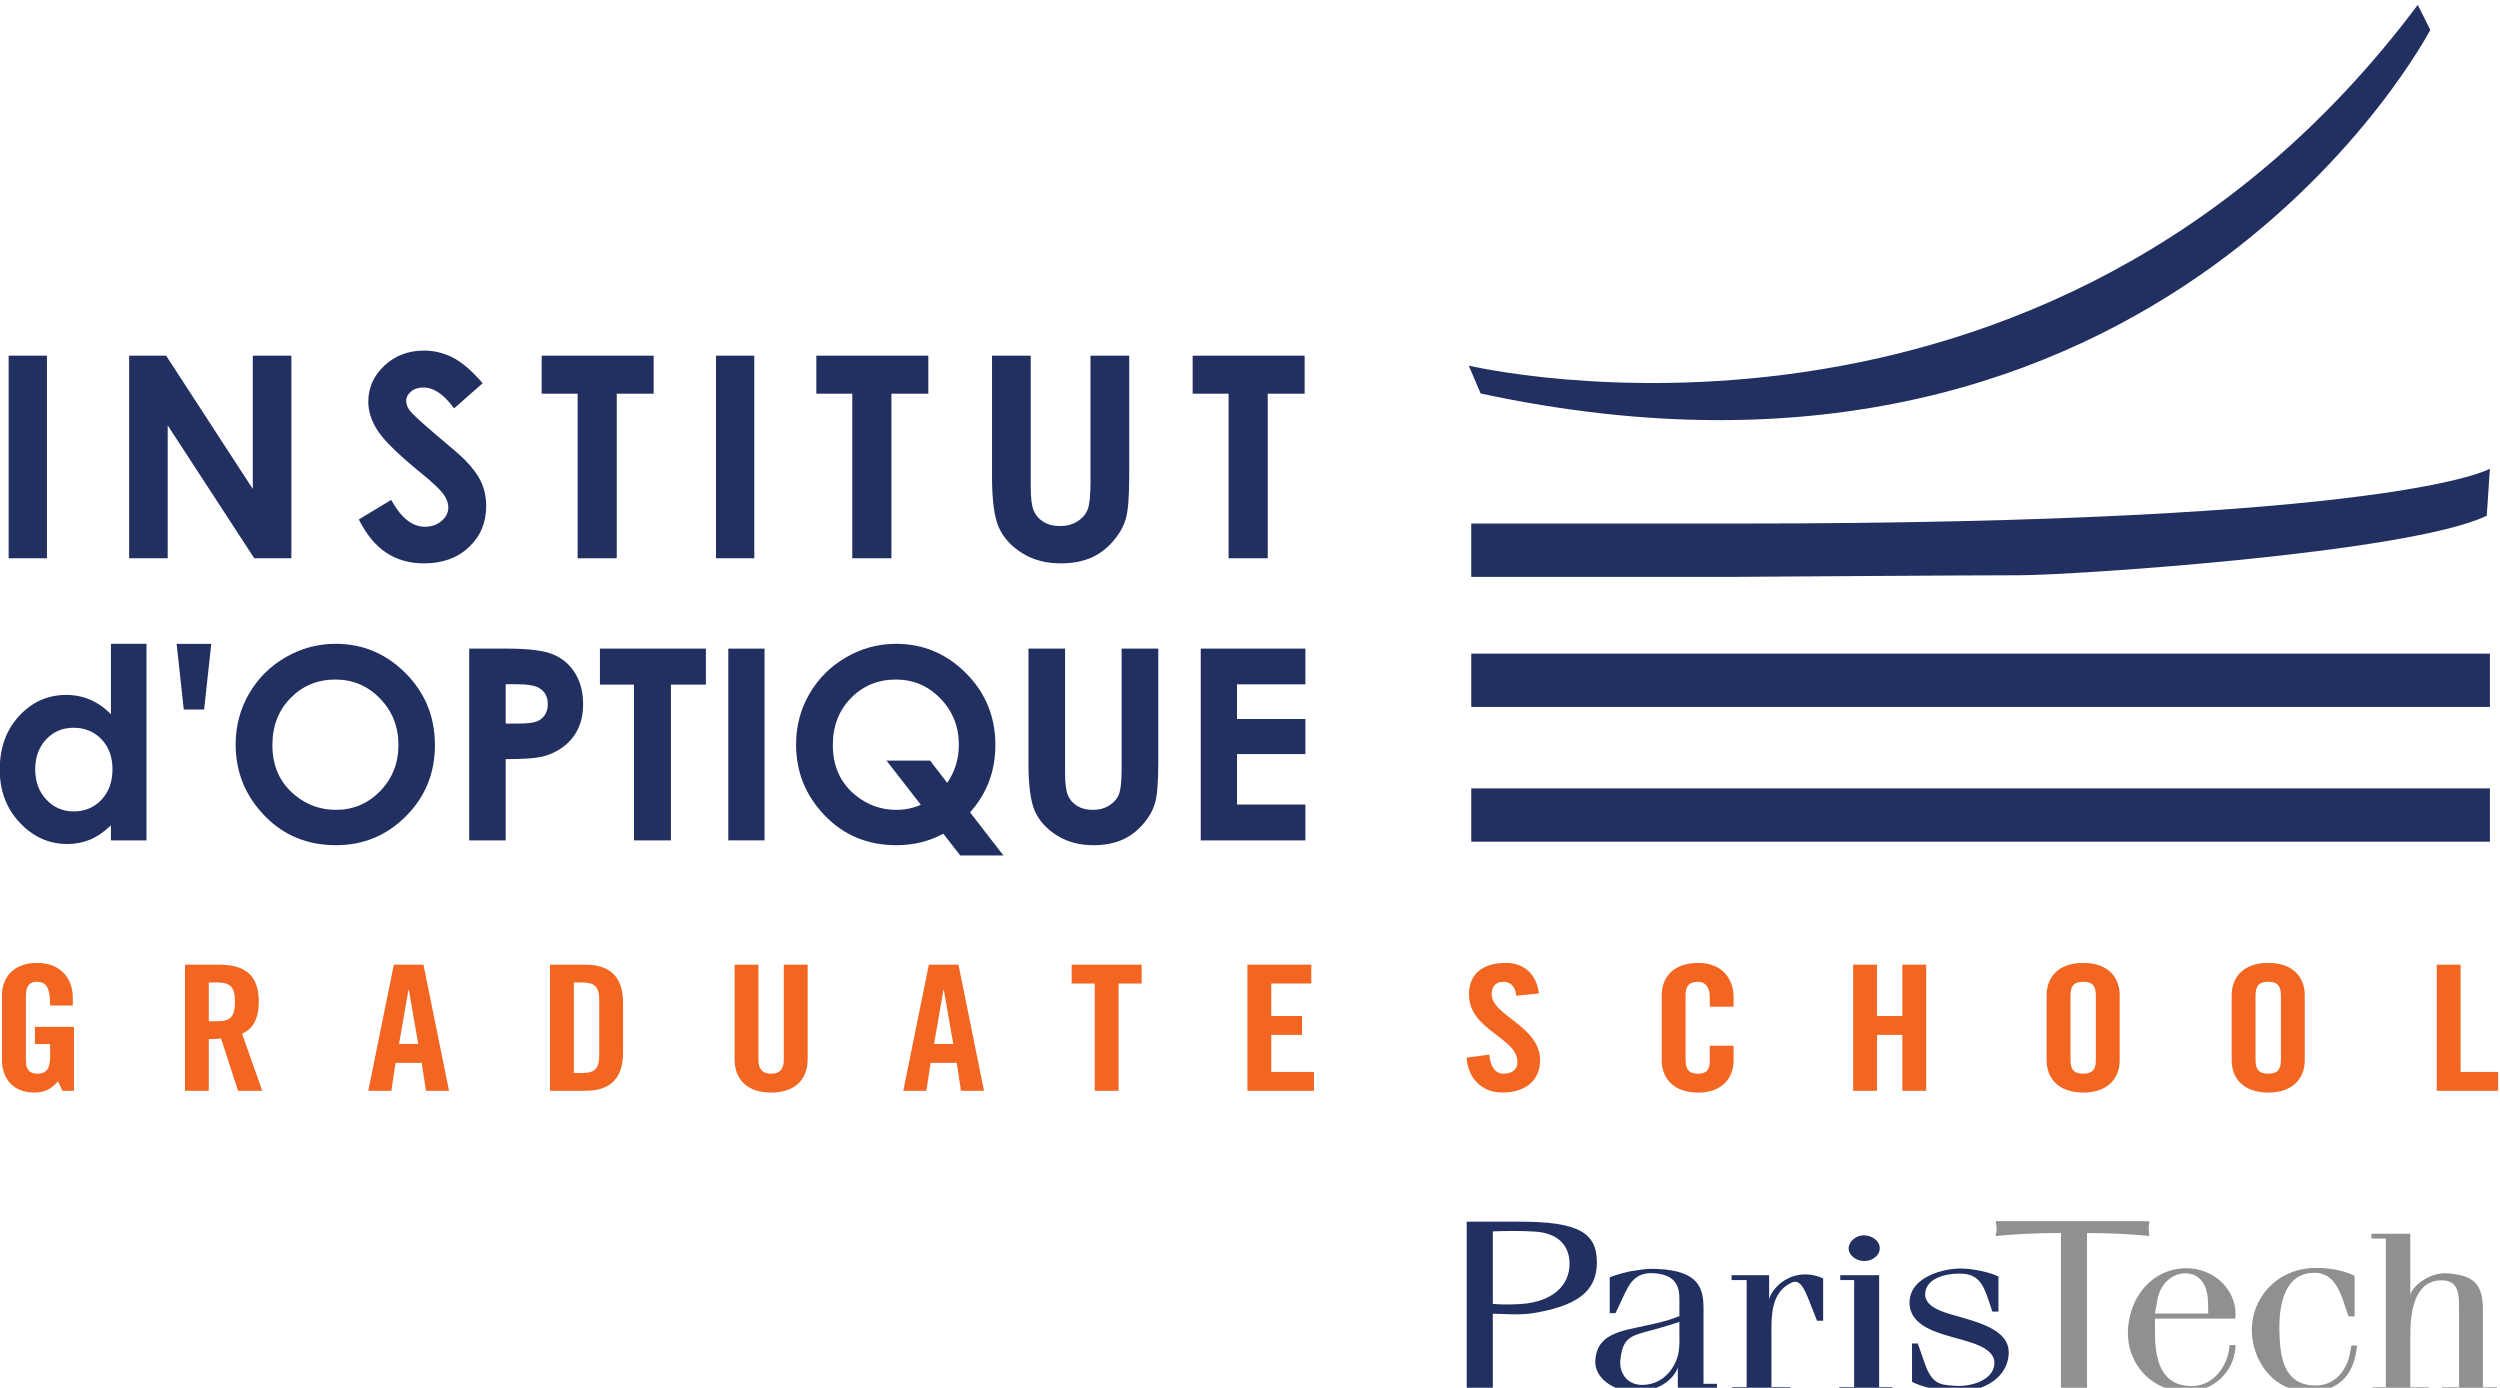 <?xml version="1.0" encoding="UTF-8" standalone="no"?>
<!-- Created with Inkscape (http://www.inkscape.org/) -->

<svg
   xmlns:dc="http://purl.org/dc/elements/1.1/"
   xmlns:cc="http://creativecommons.org/ns#"
   xmlns:rdf="http://www.w3.org/1999/02/22-rdf-syntax-ns#"
   xmlns:svg="http://www.w3.org/2000/svg"
   xmlns="http://www.w3.org/2000/svg"
   xmlns:sodipodi="http://sodipodi.sourceforge.net/DTD/sodipodi-0.dtd"
   xmlns:inkscape="http://www.inkscape.org/namespaces/inkscape"
   width="148.422"
   height="82.389"
   id="svg4792"
   version="1.1"
   inkscape:version="0.48.4 r9939"
   sodipodi:docname="New document 12">
  <defs
     id="defs4794">
    <clipPath
       clipPathUnits="userSpaceOnUse"
       id="clipPath54">
      <path
         inkscape:connector-curvature="0"
         d="m 0,841.89 595.273,0 L 595.273,0 0,0 0,841.89 z"
         id="path56-7" />
    </clipPath>
  </defs>
  <sodipodi:namedview
     id="base"
     pagecolor="#ffffff"
     bordercolor="#666666"
     borderopacity="1.0"
     inkscape:pageopacity="0.0"
     inkscape:pageshadow="2"
     inkscape:zoom="1.979899"
     inkscape:cx="245.21991"
     inkscape:cy="99.902169"
     inkscape:document-units="px"
     inkscape:current-layer="layer1"
     showgrid="false"
     fit-margin-top="0"
     fit-margin-left="0"
     fit-margin-right="0"
     fit-margin-bottom="0"
     inkscape:window-width="1600"
     inkscape:window-height="850"
     inkscape:window-x="0"
     inkscape:window-y="0"
     inkscape:window-maximized="1" />
  <g
     inkscape:label="Layer 1"
     inkscape:groupmode="layer"
     id="layer1"
     transform="translate(-300.789,-491.167)">
    <g
       transform="matrix(0.547,0,0,-0.547,276.321,928.127)"
       id="g50-4">
      <g
         id="g52"
         clip-path="url(#clipPath54)">
        <g
           id="g58"
           transform="translate(204.145,759.148)">
          <path
             inkscape:connector-curvature="0"
             d="m 0,0 c 0,0 62.517,-14.933 103.001,39.156 l 1.359,-2.719 c 0,0 -28.916,-55.448 -103.073,-39.459 L 0,0 z"
             style="fill:#212f61;fill-opacity:1;fill-rule:nonzero;stroke:none"
             id="path60-0" />
        </g>
        <path
           inkscape:connector-curvature="0"
           d="m 314.975,707.477 -110.559,0 0,5.784 110.559,0 0,-5.784 z"
           style="fill:#212f61;fill-opacity:1;fill-rule:nonzero;stroke:none"
           id="path62-2" />
        <path
           inkscape:connector-curvature="0"
           d="m 314.975,722.103 -110.559,0 0,5.785 110.559,0 0,-5.785 z"
           style="fill:#212f61;fill-opacity:1;fill-rule:nonzero;stroke:none"
           id="path64-4" />
        <g
           id="g66"
           transform="translate(233.321,742.007)">
          <path
             inkscape:connector-curvature="0"
             d="m 0,0 -28.908,0 0,-5.785 28.908,0 c 0,0 25.181,0.172 30.625,0.172 5.44,0 42.178,2.381 50.687,6.463 L 81.65,5.953 C 81.65,5.953 71.769,0 0,0"
             style="fill:#212f61;fill-opacity:1;fill-rule:nonzero;stroke:none"
             id="path68-5" />
        </g>
        <path
           inkscape:connector-curvature="0"
           d="m 45.669,760.228 4.157,0 0,-21.99 -4.157,0 0,21.99 z"
           style="fill:#212f61;fill-opacity:1;fill-rule:nonzero;stroke:none"
           id="path70-6" />
        <g
           id="g72"
           transform="translate(58.748,760.227)">
          <path
             inkscape:connector-curvature="0"
             d="m 0,0 4.014,0 9.408,-14.471 0,14.471 4.186,0 0,-21.99 -4.027,0 -9.396,14.426 0,-14.426 L 0,-21.99 0,0 z"
             style="fill:#212f61;fill-opacity:1;fill-rule:nonzero;stroke:none"
             id="path74-61" />
        </g>
        <g
           id="g76"
           transform="translate(97.115,757.237)">
          <path
             inkscape:connector-curvature="0"
             d="m 0,0 -3.101,-2.734 c -1.088,1.512 -2.197,2.271 -3.326,2.271 -0.549,0 -0.998,-0.146 -1.346,-0.441 -0.349,-0.293 -0.526,-0.627 -0.526,-0.994 0,-0.368 0.126,-0.719 0.377,-1.047 0.336,-0.44 1.361,-1.38 3.068,-2.825 1.598,-1.334 2.563,-2.177 2.905,-2.527 0.847,-0.857 1.45,-1.678 1.804,-2.459 0.354,-0.781 0.531,-1.639 0.531,-2.563 0,-1.806 -0.621,-3.296 -1.871,-4.47 -1.246,-1.176 -2.87,-1.764 -4.876,-1.764 -1.567,0 -2.931,0.383 -4.095,1.153 -1.161,0.765 -2.157,1.97 -2.985,3.614 l 3.519,2.123 c 1.06,-1.943 2.275,-2.914 3.652,-2.914 0.72,0 1.324,0.21 1.814,0.628 0.488,0.419 0.73,0.904 0.73,1.45 0,0.499 -0.182,0.998 -0.552,1.495 -0.368,0.498 -1.183,1.26 -2.441,2.286 -2.395,1.953 -3.944,3.464 -4.64,4.524 -0.702,1.061 -1.051,2.122 -1.051,3.174 0,1.526 0.581,2.834 1.744,3.927 1.164,1.088 2.597,1.636 4.303,1.636 1.097,0 2.143,-0.256 3.136,-0.764 C -2.235,2.271 -1.158,1.346 0,0"
             style="fill:#212f61;fill-opacity:1;fill-rule:nonzero;stroke:none"
             id="path78-4" />
        </g>
        <g
           id="g80-8"
           transform="translate(103.522,760.227)">
          <path
             inkscape:connector-curvature="0"
             d="m 0,0 12.154,0 0,-4.127 -4.005,0 0,-17.863 -4.246,0 0,17.863 L 0,-4.127 0,0 z"
             style="fill:#212f61;fill-opacity:1;fill-rule:nonzero;stroke:none"
             id="path82-28" />
        </g>
        <path
           inkscape:connector-curvature="0"
           d="m 122.441,760.228 4.156,0 0,-21.99 -4.156,0 0,21.99 z"
           style="fill:#212f61;fill-opacity:1;fill-rule:nonzero;stroke:none"
           id="path84-2" />
        <g
           id="g86-4"
           transform="translate(133.332,760.227)">
          <path
             inkscape:connector-curvature="0"
             d="m 0,0 12.155,0 0,-4.127 -4.007,0 0,-17.863 -4.246,0 0,17.863 L 0,-4.127 0,0 z"
             style="fill:#212f61;fill-opacity:1;fill-rule:nonzero;stroke:none"
             id="path88-1" />
        </g>
        <g
           id="g90"
           transform="translate(152.401,760.227)">
          <path
             inkscape:connector-curvature="0"
             d="m 0,0 4.201,0 0,-14.22 c 0,-1.225 0.105,-2.093 0.322,-2.598 0.212,-0.508 0.568,-0.914 1.059,-1.219 0.497,-0.305 1.091,-0.455 1.788,-0.455 0.739,0 1.373,0.169 1.908,0.508 0.531,0.337 0.899,0.767 1.105,1.293 0.202,0.523 0.306,1.519 0.306,2.994 l 0,13.697 4.201,0 0,-13.111 c 0,-2.211 -0.124,-3.746 -0.374,-4.602 -0.247,-0.859 -0.724,-1.686 -1.428,-2.484 -0.703,-0.798 -1.512,-1.388 -2.43,-1.772 -0.915,-0.384 -1.983,-0.574 -3.198,-0.574 -1.593,0 -2.985,0.364 -4.163,1.102 -1.181,0.727 -2.027,1.644 -2.534,2.748 C 0.254,-17.594 0,-15.732 0,-13.111 L 0,0 z"
             style="fill:#212f61;fill-opacity:1;fill-rule:nonzero;stroke:none"
             id="path92-8" />
        </g>
        <g
           id="g94"
           transform="translate(174.176,760.227)">
          <path
             inkscape:connector-curvature="0"
             d="m 0,0 12.154,0 0,-4.127 -4.005,0 0,-17.863 -4.246,0 0,17.863 L 0,-4.127 0,0 z"
             style="fill:#212f61;fill-opacity:1;fill-rule:nonzero;stroke:none"
             id="path96-9" />
        </g>
        <g
           id="g98-2"
           transform="translate(56.771,728.954)">
          <path
             inkscape:connector-curvature="0"
             d="m 0,0 3.861,0 0,-21.334 -3.861,0 0,1.628 c -0.754,-0.716 -1.509,-1.233 -2.268,-1.55 -0.757,-0.313 -1.581,-0.474 -2.465,-0.474 -1.987,0 -3.708,0.771 -5.16,2.313 -1.448,1.542 -2.176,3.46 -2.176,5.752 0,2.376 0.703,4.323 2.108,5.839 1.404,1.52 3.108,2.279 5.114,2.279 0.923,0 1.788,-0.174 2.598,-0.525 C -1.438,-6.419 -0.688,-6.94 0,-7.64 L 0,0 z m -4.063,-9.11 c -1.191,0 -2.185,-0.423 -2.973,-1.267 -0.788,-0.846 -1.182,-1.926 -1.182,-3.246 0,-1.33 0.399,-2.424 1.203,-3.283 0.805,-0.857 1.793,-1.285 2.968,-1.285 1.213,0 2.219,0.42 3.017,1.265 0.8,0.844 1.199,1.949 1.199,3.317 0,1.338 -0.399,2.425 -1.199,3.254 -0.798,0.829 -1.808,1.245 -3.033,1.245"
             style="fill:#212f61;fill-opacity:1;fill-rule:nonzero;stroke:none"
             id="path100-8" />
        </g>
        <g
           id="g102"
           transform="translate(66.885,721.822)">
          <path
             inkscape:connector-curvature="0"
             d="m 0,0 -2.208,0 -0.776,7.128 3.761,0 L 0,0 z"
             style="fill:#212f61;fill-opacity:1;fill-rule:nonzero;stroke:none"
             id="path104-0" />
        </g>
        <g
           id="g106-4"
           transform="translate(81.164,728.954)">
          <path
             inkscape:connector-curvature="0"
             d="m 0,0 c 2.943,0 5.475,-1.066 7.595,-3.197 2.119,-2.131 3.178,-4.733 3.178,-7.795 0,-3.038 -1.043,-5.608 -3.139,-7.711 -2.089,-2.1 -4.624,-3.154 -7.605,-3.154 -3.125,0 -5.719,1.08 -7.784,3.241 -2.067,2.157 -3.101,4.721 -3.101,7.692 0,1.99 0.482,3.821 1.442,5.49 0.964,1.67 2.287,2.995 3.974,3.969 C -3.757,-0.488 -1.945,0 0,0 m -0.043,-3.878 c -1.925,0 -3.544,-0.669 -4.853,-2.008 -1.315,-1.339 -1.972,-3.042 -1.972,-5.106 0,-2.304 0.826,-4.121 2.48,-5.463 1.284,-1.044 2.756,-1.566 4.417,-1.566 1.879,0 3.477,0.676 4.801,2.037 1.319,1.356 1.982,3.031 1.982,5.019 0,1.984 -0.667,3.656 -1.997,5.029 -1.331,1.373 -2.948,2.058 -4.858,2.058"
             style="fill:#212f61;fill-opacity:1;fill-rule:nonzero;stroke:none"
             id="path108-9" />
        </g>
        <g
           id="g110"
           transform="translate(95.656,728.431)">
          <path
             inkscape:connector-curvature="0"
             d="m 0,0 4.202,0 c 2.271,0 3.91,-0.211 4.915,-0.632 1.004,-0.419 1.797,-1.098 2.377,-2.038 0.579,-0.935 0.871,-2.06 0.871,-3.369 0,-1.454 -0.381,-2.661 -1.138,-3.623 -0.761,-0.963 -1.791,-1.633 -3.094,-2.008 -0.763,-0.219 -2.155,-0.326 -4.172,-0.326 l 0,-8.815 -3.961,0 L 0,0 z m 3.961,-8.135 1.259,0 c 0.99,0 1.677,0.069 2.065,0.215 0.387,0.141 0.693,0.373 0.914,0.699 0.22,0.329 0.331,0.723 0.331,1.187 0,0.804 -0.311,1.391 -0.933,1.759 C 7.143,-4 6.304,-3.863 5.077,-3.863 l -1.116,0 0,-4.272 z"
             style="fill:#212f61;fill-opacity:1;fill-rule:nonzero;stroke:none"
             id="path112-6" />
        </g>
        <g
           id="g114-5"
           transform="translate(109.844,728.431)">
          <path
             inkscape:connector-curvature="0"
             d="m 0,0 11.502,0 0,-3.905 -3.795,0 0,-16.906 -4.015,0 0,16.906 L 0,-3.905 0,0 z"
             style="fill:#212f61;fill-opacity:1;fill-rule:nonzero;stroke:none"
             id="path116-4" />
        </g>
        <path
           inkscape:connector-curvature="0"
           d="m 123.778,728.431 3.933,0 0,-20.811 -3.933,0 0,20.811 z"
           style="fill:#212f61;fill-opacity:1;fill-rule:nonzero;stroke:none"
           id="path118-6" />
        <g
           id="g120-8"
           transform="translate(150.018,710.663)">
          <path
             inkscape:connector-curvature="0"
             d="m 0,0 3.622,-4.683 -4.688,0 -1.84,2.366 c -1.52,-0.833 -3.217,-1.249 -5.087,-1.249 -3.124,0 -5.72,1.076 -7.787,3.232 -2.071,2.156 -3.105,4.722 -3.105,7.701 0,1.99 0.481,3.817 1.446,5.484 0.961,1.665 2.285,2.986 3.968,3.965 1.686,0.983 3.495,1.475 5.429,1.475 2.954,0 5.49,-1.066 7.61,-3.197 C 1.687,12.963 2.747,10.361 2.747,7.299 2.747,4.479 1.829,2.045 0,0 m -2.476,3.196 c 0.841,1.247 1.261,2.622 1.261,4.13 0,1.973 -0.667,3.646 -1.997,5.022 -1.333,1.378 -2.941,2.065 -4.83,2.065 -1.946,0 -3.574,-0.669 -4.883,-2.008 -1.316,-1.339 -1.97,-3.042 -1.97,-5.106 0,-2.304 0.828,-4.121 2.48,-5.463 1.294,-1.044 2.763,-1.566 4.407,-1.566 0.945,0 1.832,0.183 2.663,0.55 l -3.725,4.795 4.726,0 1.868,-2.419 z"
             style="fill:#212f61;fill-opacity:1;fill-rule:nonzero;stroke:none"
             id="path122-4" />
        </g>
        <g
           id="g124-9"
           transform="translate(156.356,728.431)">
          <path
             inkscape:connector-curvature="0"
             d="m 0,0 3.974,0 0,-13.457 c 0,-1.161 0.102,-1.98 0.304,-2.458 0.203,-0.483 0.537,-0.868 1.002,-1.155 0.469,-0.284 1.032,-0.43 1.693,-0.43 0.697,0 1.299,0.16 1.804,0.481 0.502,0.32 0.852,0.728 1.047,1.221 0.194,0.495 0.287,1.439 0.287,2.835 l 0,12.963 3.978,0 0,-12.406 c 0,-2.095 -0.116,-3.547 -0.356,-4.356 -0.235,-0.814 -0.686,-1.597 -1.35,-2.35 -0.663,-0.754 -1.431,-1.312 -2.3,-1.676 -0.866,-0.362 -1.874,-0.547 -3.025,-0.547 -1.509,0 -2.821,0.347 -3.94,1.041 C 2,-19.6 1.201,-18.732 0.72,-17.691 0.241,-16.648 0,-14.887 0,-12.406 L 0,0 z"
             style="fill:#212f61;fill-opacity:1;fill-rule:nonzero;stroke:none"
             id="path126" />
        </g>
        <g
           id="g128"
           transform="translate(175.055,728.431)">
          <path
             inkscape:connector-curvature="0"
             d="m 0,0 11.359,0 0,-3.877 -7.424,0 0,-3.764 7.424,0 0,-3.805 -7.424,0 0,-5.474 7.424,0 0,-3.891 L 0,-20.811 0,0 z"
             style="fill:#212f61;fill-opacity:1;fill-rule:nonzero;stroke:none"
             id="path130-8" />
        </g>
        <g
           id="g132"
           transform="translate(48.522,687.38)">
          <path
             inkscape:connector-curvature="0"
             d="m 0,0 4.236,0 0,-6.941 -1.251,0 -0.479,1.024 c -0.775,-0.837 -1.4,-1.214 -2.61,-1.214 -2.044,0 -3.466,1.327 -3.466,3.508 l 0,7.057 c 0,1.935 1.254,3.507 3.799,3.507 2.589,0 3.882,-1.707 3.882,-3.754 l 0,-0.874 -2.461,0 c 0,2.049 -0.461,2.58 -1.483,2.58 -0.626,0 -1.146,-0.343 -1.146,-1.497 l 0,-7.036 c 0,-0.875 0.311,-1.441 1.208,-1.441 1.046,0 1.421,0.53 1.421,1.893 l 0,1.329 -1.65,0 L 0,0 z"
             style="fill:#f36622;fill-opacity:1;fill-rule:nonzero;stroke:none"
             id="path134" />
        </g>
        <g
           id="g136-3"
           transform="translate(67.394,680.439)">
          <path
             inkscape:connector-curvature="0"
             d="m 0,0 -2.587,0 0,13.693 3.63,0 c 2.904,0 4.382,-1.12 4.382,-4.042 0,-2.198 -0.939,-3.089 -1.815,-3.45 L 5.801,0 3.171,0 1.334,5.67 C 1.003,5.632 0.46,5.615 0,5.615 L 0,0 z m 0,7.547 0.917,0 c 1.401,0 1.923,0.474 1.923,2.104 0,1.633 -0.522,2.109 -1.923,2.109 L 0,11.76 0,7.547 z"
             style="fill:#f36622;fill-opacity:1;fill-rule:nonzero;stroke:none"
             id="path138" />
        </g>
        <g
           id="g140"
           transform="translate(87.206,680.439)">
          <path
             inkscape:connector-curvature="0"
             d="m 0,0 -2.504,0 2.775,13.693 3.214,0 L 6.26,0 3.755,0 3.295,3.034 0.46,3.034 0,0 z m 0.835,5.082 2.086,0 -1.024,5.879 -0.04,0 -1.022,-5.879 z"
             style="fill:#f36622;fill-opacity:1;fill-rule:nonzero;stroke:none"
             id="path142" />
        </g>
        <g
           id="g144"
           transform="translate(104.426,694.132)">
          <path
             inkscape:connector-curvature="0"
             d="m 0,0 3.84,0 c 2.672,0 4.089,-1.327 4.089,-4.135 l 0,-5.425 c 0,-2.808 -1.417,-4.133 -4.089,-4.133 L 0,-13.693 0,0 z m 2.589,-11.759 0.897,0 c 1.375,0 1.857,0.473 1.857,1.916 l 0,5.993 c 0,1.441 -0.482,1.916 -1.857,1.916 l -0.897,0 0,-9.825 z"
             style="fill:#f36622;fill-opacity:1;fill-rule:nonzero;stroke:none"
             id="path146-5" />
        </g>
        <g
           id="g148-8"
           transform="translate(124.46,694.132)">
          <path
             inkscape:connector-curvature="0"
             d="m 0,0 2.588,0 0,-10.336 c 0,-1.006 0.438,-1.5 1.376,-1.5 0.942,0 1.377,0.494 1.377,1.5 l 0,10.336 2.589,0 0,-10.242 c 0,-2.351 -1.502,-3.642 -3.966,-3.642 -2.462,0 -3.964,1.291 -3.964,3.642 L 0,0 z"
             style="fill:#f36622;fill-opacity:1;fill-rule:nonzero;stroke:none"
             id="path150" />
        </g>
        <g
           id="g152-5"
           transform="translate(145.274,680.439)">
          <path
             inkscape:connector-curvature="0"
             d="m 0,0 -2.505,0 2.776,13.693 3.213,0 L 6.259,0 3.757,0 3.296,3.034 0.459,3.034 0,0 z m 0.835,5.082 2.085,0 -1.023,5.879 -0.039,0 -1.023,-5.879 z"
             style="fill:#f36622;fill-opacity:1;fill-rule:nonzero;stroke:none"
             id="path154" />
        </g>
        <g
           id="g156"
           transform="translate(163.549,692.085)">
          <path
             inkscape:connector-curvature="0"
             d="m 0,0 -2.505,0 0,2.047 7.597,0 0,-2.047 -2.505,0 0,-11.646 -2.587,0 L 0,0 z"
             style="fill:#f36622;fill-opacity:1;fill-rule:nonzero;stroke:none"
             id="path158-9" />
        </g>
        <g
           id="g160"
           transform="translate(180.122,680.439)">
          <path
             inkscape:connector-curvature="0"
             d="m 0,0 0,13.693 6.931,0 0,-2.047 -4.342,0 0,-3.527 3.339,0 0,-2.05 -3.339,0 0,-4.02 4.632,0 L 7.221,0 0,0 z"
             style="fill:#f36622;fill-opacity:1;fill-rule:nonzero;stroke:none"
             id="path162-5" />
        </g>
        <g
           id="g164-3"
           transform="translate(209.299,690.758)">
          <path
             inkscape:connector-curvature="0"
             d="m 0,0 c -0.104,1.172 -0.795,1.515 -1.378,1.515 -0.834,0 -1.293,-0.494 -1.293,-1.346 0,-2.333 5.257,-3.452 5.257,-7.17 0,-2.256 -1.667,-3.506 -4.091,-3.506 -2.398,0 -3.777,1.742 -3.879,3.791 l 2.461,0.321 c 0.105,-1.382 0.711,-2.067 1.545,-2.067 0.897,0 1.503,0.436 1.503,1.254 0,2.71 -5.259,3.432 -5.259,7.357 0,2.183 1.461,3.414 4.007,3.414 2.107,0 3.361,-1.384 3.587,-3.318 L 0,0 z"
             style="fill:#f36622;fill-opacity:1;fill-rule:nonzero;stroke:none"
             id="path166" />
        </g>
        <g
           id="g168"
           transform="translate(230.303,689.561)">
          <path
             inkscape:connector-curvature="0"
             d="m 0,0 0,1.063 c 0,1.155 -0.583,1.648 -1.249,1.648 -1.045,0 -1.379,-0.493 -1.379,-1.515 l 0,-6.944 c 0,-1.023 0.334,-1.518 1.379,-1.518 0.937,0 1.249,0.495 1.249,1.386 l 0,1.651 2.586,0 0,-1.576 c 0,-1.933 -1.252,-3.509 -3.835,-3.509 -2.714,0 -3.966,1.576 -3.966,3.509 l 0,7.055 c 0,1.938 1.252,3.51 3.966,3.51 2.583,0 3.835,-1.707 3.835,-3.756 L 2.586,0 0,0 z"
             style="fill:#f36622;fill-opacity:1;fill-rule:nonzero;stroke:none"
             id="path170-8" />
        </g>
        <g
           id="g172-8"
           transform="translate(245.862,680.439)">
          <path
             inkscape:connector-curvature="0"
             d="m 0,0 0,13.693 2.589,0 0,-5.574 2.752,0 0,5.574 2.588,0 0,-13.693 -2.588,0 0,6.069 -2.752,0 L 2.589,0 0,0 z"
             style="fill:#f36622;fill-opacity:1;fill-rule:nonzero;stroke:none"
             id="path174" />
        </g>
        <g
           id="g176"
           transform="translate(266.864,690.814)">
          <path
             inkscape:connector-curvature="0"
             d="M 0,0 C 0,1.934 1.252,3.508 3.966,3.508 6.679,3.508 7.928,1.934 7.928,0 l 0,-7.057 c 0,-1.933 -1.249,-3.508 -3.962,-3.508 C 1.252,-10.565 0,-8.99 0,-7.057 L 0,0 z m 2.59,-7 c 0,-1.023 0.331,-1.515 1.376,-1.515 1.045,0 1.377,0.492 1.377,1.515 l 0,6.944 C 5.343,0.967 5.011,1.461 3.966,1.461 2.921,1.461 2.59,0.967 2.59,-0.056 L 2.59,-7 z"
             style="fill:#f36622;fill-opacity:1;fill-rule:nonzero;stroke:none"
             id="path178" />
        </g>
        <g
           id="g180"
           transform="translate(286.947,690.814)">
          <path
             inkscape:connector-curvature="0"
             d="M 0,0 C 0,1.934 1.255,3.508 3.966,3.508 6.681,3.508 7.932,1.934 7.932,0 l 0,-7.057 c 0,-1.933 -1.251,-3.508 -3.966,-3.508 C 1.255,-10.565 0,-8.99 0,-7.057 L 0,0 z m 2.59,-7 c 0,-1.023 0.337,-1.515 1.376,-1.515 1.044,0 1.377,0.492 1.377,1.515 l 0,6.944 C 5.343,0.967 5.01,1.461 3.966,1.461 2.927,1.461 2.59,0.967 2.59,-0.056 L 2.59,-7 z"
             style="fill:#f36622;fill-opacity:1;fill-rule:nonzero;stroke:none"
             id="path182" />
        </g>
        <g
           id="g184"
           transform="translate(309.207,680.439)">
          <path
             inkscape:connector-curvature="0"
             d="m 0,0 0,13.693 2.586,0 0,-11.644 4.07,0 L 6.656,0 0,0 z"
             style="fill:#f36622;fill-opacity:1;fill-rule:nonzero;stroke:none"
             id="path186" />
        </g>
        <g
           id="g188-8"
           transform="translate(206.755,656.247)">
          <path
             inkscape:connector-curvature="0"
             d="m 0,0 c 0.811,0 2.916,-0.189 4.374,0.058 4.567,0.757 6.923,2.24 6.923,5.506 0,3.257 -2.066,4.423 -8.349,4.423 l -5.782,0 0,-18.446 c 0.446,0.027 0.932,0.064 1.416,0.064 0.453,0 0.905,-0.037 1.418,-0.064 L 0,0 z M 0,8.932 C 0.968,8.986 3.272,9.012 4.664,8.905 7.226,8.716 8.329,7.261 8.329,5.429 8.329,3.029 6.447,1.33 3.207,1.063 2.104,0.982 0.811,0.982 0,1.063 l 0,7.869 z"
             style="fill:#213060;fill-opacity:1;fill-rule:nonzero;stroke:none"
             id="path190" />
        </g>
        <g
           id="g192"
           transform="translate(227.005,655.986)">
          <path
             inkscape:connector-curvature="0"
             d="m 0,0 0,0 c -1.183,-0.462 -1.672,-0.608 -3.832,-1.07 -2.544,-0.553 -5.16,-0.875 -5.3,-3.779 -0.071,-1.825 1.85,-3.221 4.008,-3.34 2.13,-0.116 4.253,0.815 4.952,2.585 l 0,-2.235 4.248,0 0,0.49 -1.459,0 0,8.109 c 0,2.147 -0.386,4.156 -4.986,4.355 C -3.621,5.173 -3.939,5.061 -4.842,4.94 -5.891,4.797 -6.861,4.474 -7.562,4.218 l 0,-3.898 0.627,0 0.767,1.629 c 0.662,1.393 1.254,2.905 3.519,2.699 C -0.379,4.449 0,3.198 0,1.857 L 0,0 z m 0,-1.826 c 0,-0.758 0.039,-1.222 -0.071,-1.98 -0.242,-1.68 -1.565,-3.543 -3.761,-3.656 -1.85,-0.115 -2.719,1.335 -2.579,2.671 0.312,2.995 1.463,2.615 5.018,3.721 L 0,-0.635 0,-1.826 z"
             style="fill:#213060;fill-opacity:1;fill-rule:nonzero;stroke:none"
             id="path194-6" />
        </g>
        <g
           id="g196-0"
           transform="translate(239.044,647.788)">
          <path
             inkscape:connector-curvature="0"
             d="m 0,0 -6.303,0 0,0.493 1.564,0 0,11.62 -1.636,0 0,0.524 4.075,0 0,-2.646 c 0.178,0.96 1.638,2.735 3.942,2.735 0.665,0 1.257,-0.147 1.92,-0.439 l 0,-4.594 -0.663,0 -0.836,2.126 C 1.471,11.301 1.02,12.258 0.108,11.82 -2.261,10.685 -2.049,7.957 -2.049,5.403 l 0,-4.91 L 0,0.493 0,0 z"
             style="fill:#213060;fill-opacity:1;fill-rule:nonzero;stroke:none"
             id="path198" />
        </g>
        <g
           id="g200"
           transform="translate(248.752,663.355)">
          <path
             inkscape:connector-curvature="0"
             d="m 0,0 c 0,-0.81 -0.799,-1.391 -1.708,-1.391 -0.871,0 -1.672,0.639 -1.672,1.366 0,0.726 0.769,1.424 1.64,1.424 C -0.799,1.399 0,0.758 0,0 m -4.391,-15.567 0,0.493 1.611,0 0,11.62 -1.505,0 0,0.523 4.217,0 0,-12.143 1.431,0 0,-0.493 -5.754,0 z"
             style="fill:#213060;fill-opacity:1;fill-rule:nonzero;stroke:none"
             id="path202-6" />
        </g>
        <g
           id="g204-8"
           transform="translate(260.516,657.838)">
          <path
             inkscape:connector-curvature="0"
             d="m 0,0 c -0.662,1.977 -1.322,2.761 -3.137,2.761 -1.567,0 -3.558,-0.522 -3.699,-2.119 -0.098,-1.422 1.675,-2.002 3.282,-2.44 2.72,-0.784 5.891,-1.601 5.785,-4.127 -0.074,-2.414 -2.474,-4.182 -5.753,-4.123 -1.88,0.025 -4.009,0.64 -4.741,1.067 l 0,4.157 0.627,0 0.732,-2.087 c 0.801,-2.355 1.712,-2.384 3.144,-2.497 1.985,-0.177 4.249,0.637 4.426,2.262 0.241,2.004 -2.967,2.53 -4.988,3.138 -1.432,0.44 -4.214,1.22 -4.214,3.602 0,2.792 3.621,3.718 5.542,3.718 1.6,0 3.45,-0.519 4.111,-0.871 l 0,-3.801 -0.661,0 L 0,0 z"
             style="fill:#213060;fill-opacity:1;fill-rule:nonzero;stroke:none"
             id="path206" />
        </g>
        <g
           id="g208"
           transform="translate(271.247,647.783)">
          <path
             inkscape:connector-curvature="0"
             d="M 0,0 C -0.514,0.032 -0.968,0.044 -1.416,0.044 -1.902,0.044 -2.383,0.032 -2.832,0 l 0,17.222 c -3.271,0 -5.244,-0.161 -7.089,-0.326 0.032,0.272 0.113,0.538 0.113,0.805 0,0.268 -0.081,0.507 -0.113,0.802 l 16.692,0 C 6.732,18.208 6.688,17.969 6.688,17.701 c 0,-0.267 0.044,-0.533 0.083,-0.8 C 5.145,17.061 2.883,17.222 0,17.222 L 0,0 z"
             style="fill:#918f90;fill-opacity:1;fill-rule:nonzero;stroke:none"
             id="path210" />
        </g>
        <g
           id="g212"
           transform="translate(287.366,652.842)">
          <path
             inkscape:connector-curvature="0"
             d="m 0,0 -0.647,0 -0.042,-0.35 c -0.177,-1.745 -1.605,-4.239 -4.323,-4.094 -3.069,0.144 -3.731,2.813 -3.731,5.835 l 0,1.482 8.716,0 c 0.318,2.671 -1.921,5.495 -5.403,5.466 -3.592,-0.061 -6.031,-3.055 -6.242,-6.598 -0.211,-3.864 2.684,-6.855 6.45,-6.796 2.963,0.057 4.988,2.238 5.195,4.646 L 0,0 z m -8.465,4.996 c 0.243,1.396 1.361,2.732 2.895,2.789 1.846,0.086 2.543,-1.539 2.581,-2.992 l 0.031,-1.368 -5.785,0 0.278,1.571 z"
             style="fill:#918f90;fill-opacity:1;fill-rule:nonzero;stroke:none"
             id="path214" />
        </g>
        <g
           id="g216"
           transform="translate(299.627,655.951)">
          <path
             inkscape:connector-curvature="0"
             d="m 0,0 -0.354,1.049 c -0.764,2.517 -1.671,3.657 -3.272,3.685 -3.383,0.057 -3.945,-3.602 -3.873,-6.361 0.068,-2.554 0.347,-5.842 3.904,-5.869 2.095,-0.027 3.383,1.631 3.735,3.397 l 0.169,0.931 0.629,0 -0.101,-0.637 c -0.528,-3.341 -2.727,-4.387 -5.164,-4.358 -3.939,0.027 -6.166,3.456 -6.166,6.713 0,3.392 2.613,6.562 6.692,6.71 1.042,0.026 2.86,-0.064 4.463,-0.844 L 0.662,0 0,0 z"
             style="fill:#918f90;fill-opacity:1;fill-rule:nonzero;stroke:none"
             id="path218" />
        </g>
        <g
           id="g220"
           transform="translate(309.786,647.783)">
          <path
             inkscape:connector-curvature="0"
             d="m 0,0 0,0.496 1.841,0 0,8.334 c 0,1.66 0.04,3.313 -1.988,3.254 -2.922,-0.086 -3.307,-3.512 -3.307,-6.065 l 0,-5.523 1.987,0 0,-0.496 -6.101,0 0,0.496 1.464,0 0,16.129 -1.569,0 0,0.517 4.219,0 0,-6.593 c 0.421,1.1 2.195,2.441 4.073,2.294 2.826,-0.203 3.803,-1.194 3.803,-3.866 l 0,-8.481 1.537,0 L 5.959,0 0,0 z"
             style="fill:#918f90;fill-opacity:1;fill-rule:nonzero;stroke:none"
             id="path222" />
        </g>
      </g>
    </g>
  </g>
</svg>
